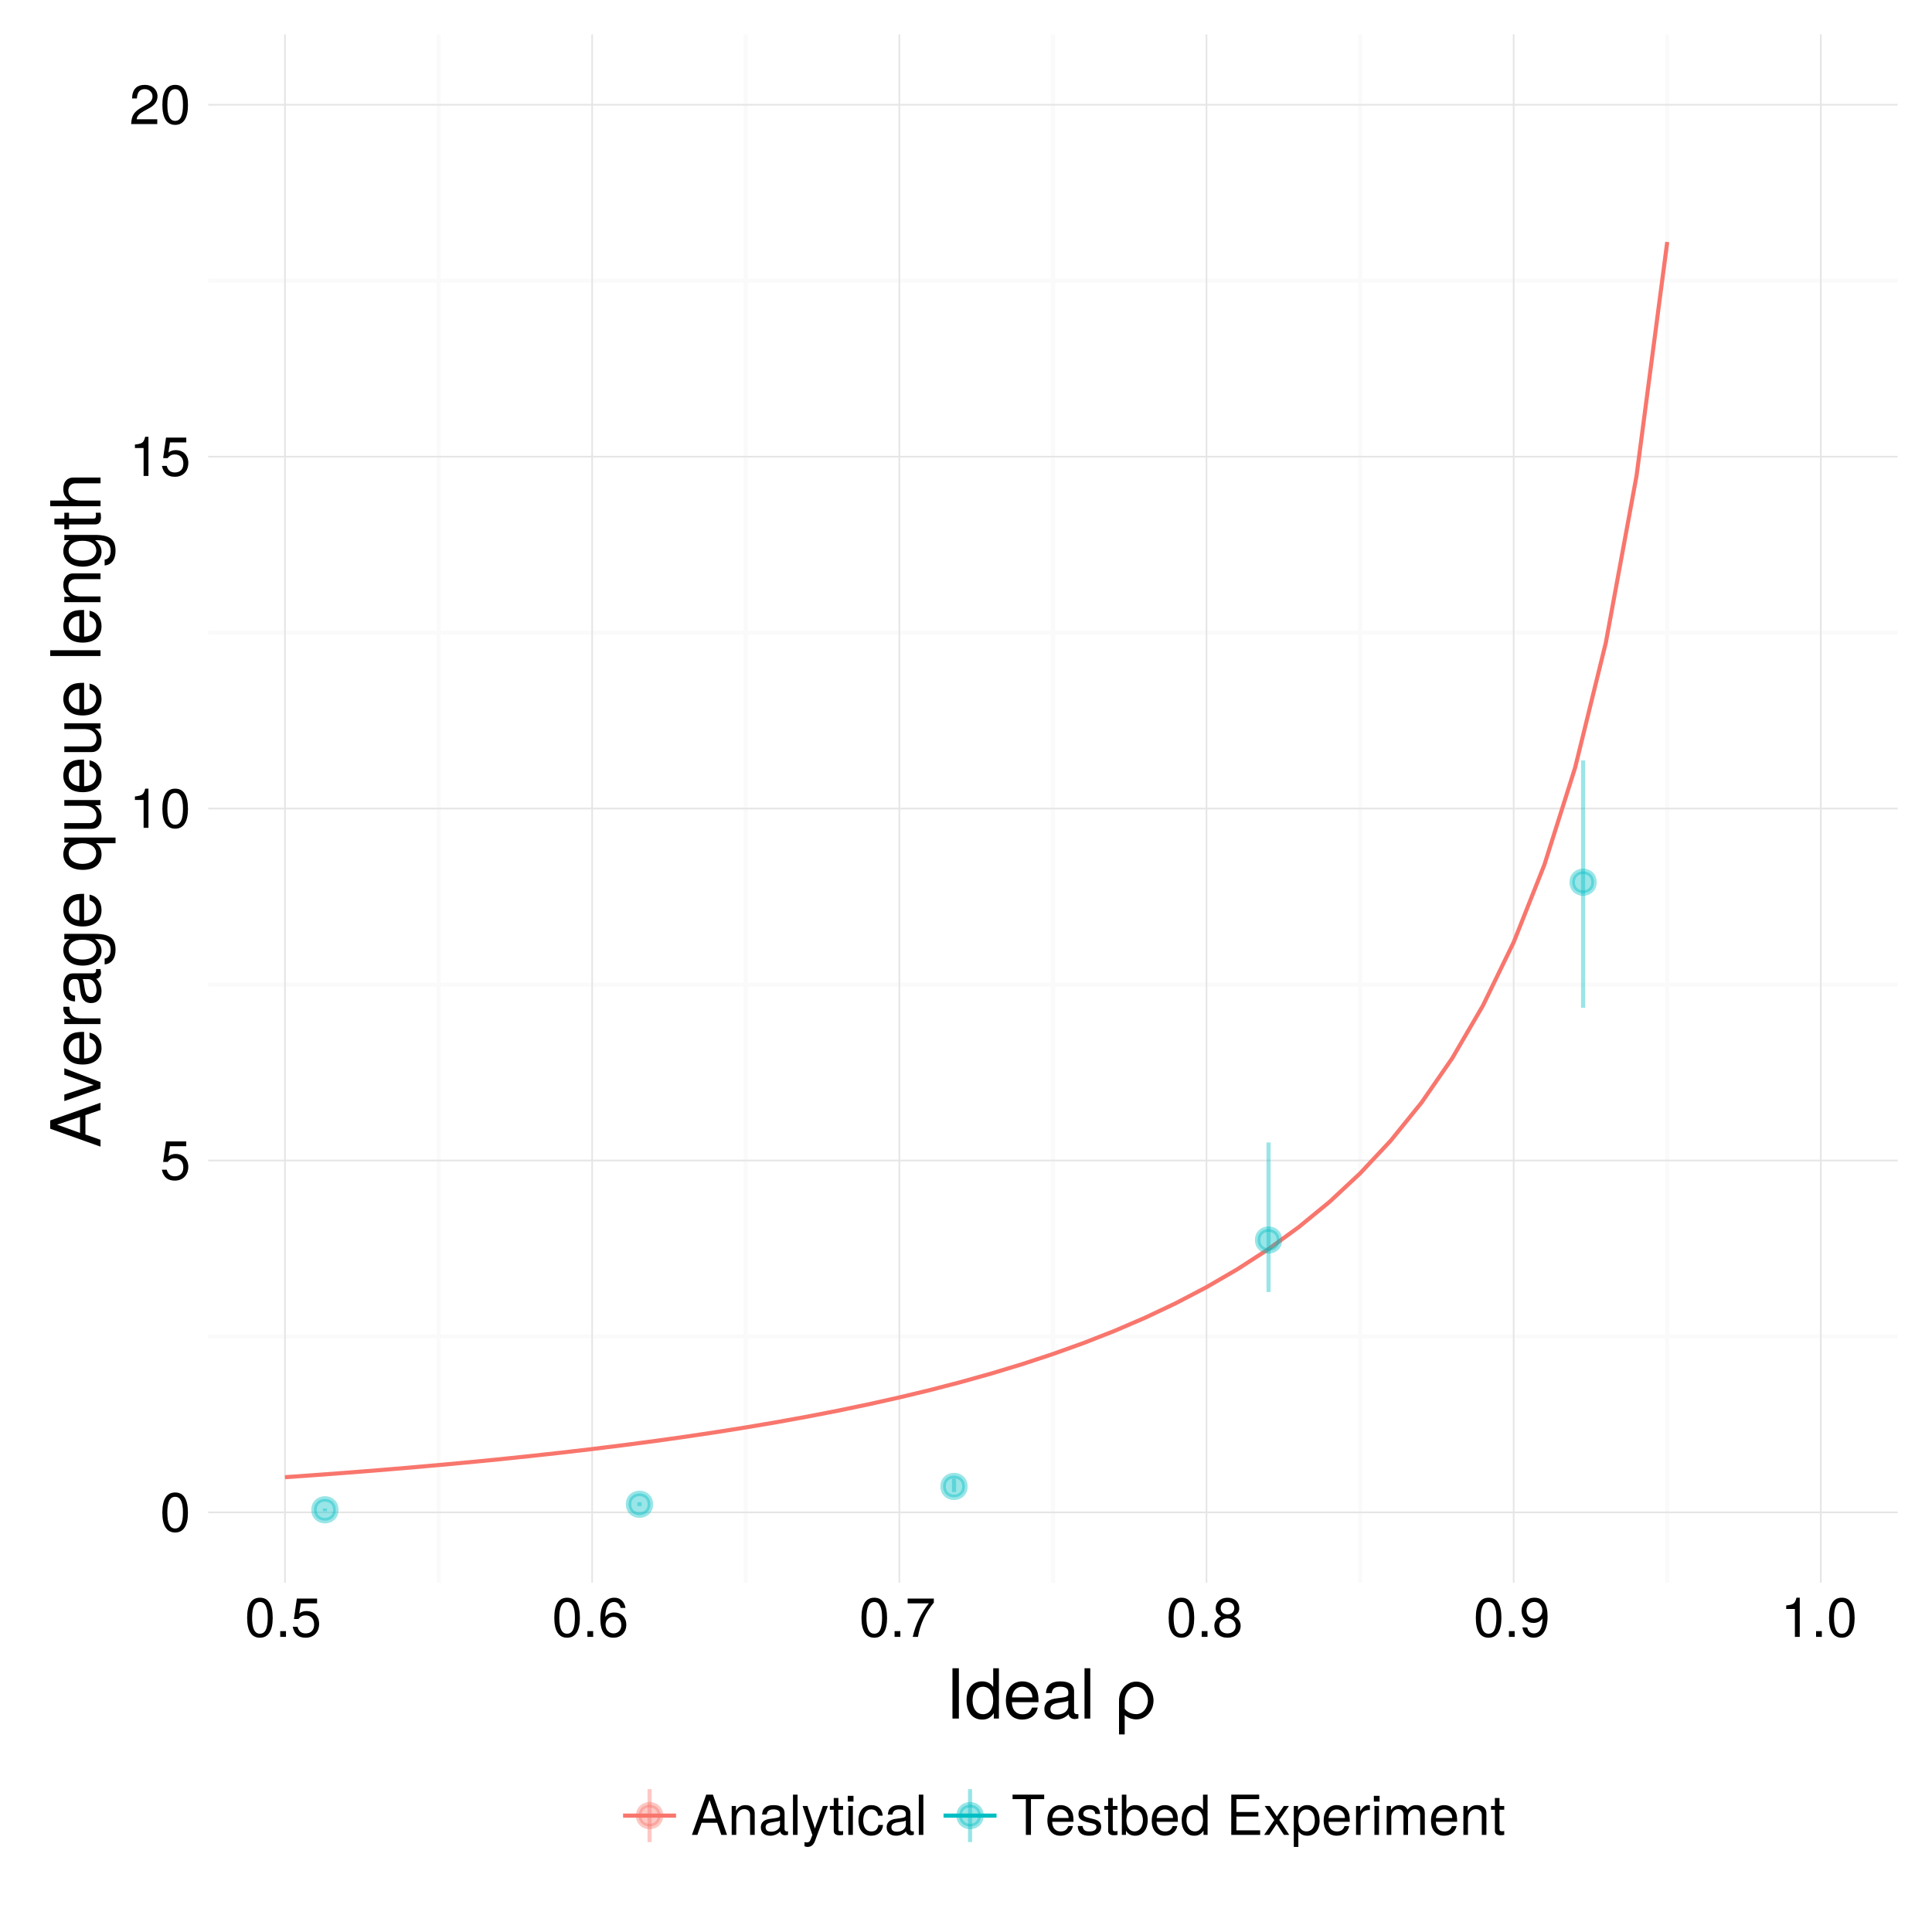 <?xml version="1.0" encoding="UTF-8"?>
<svg xmlns="http://www.w3.org/2000/svg" xmlns:xlink="http://www.w3.org/1999/xlink" width="504pt" height="504pt" viewBox="0 0 504 504" version="1.1">
<defs>
<g>
<symbol overflow="visible" id="glyph0-0">
<path style="stroke:none;" d=""/>
</symbol>
<symbol overflow="visible" id="glyph0-1">
<path style="stroke:none;" d="M 7.297 -4.906 C 7.297 -8.453 6.188 -10.219 3.969 -10.219 C 1.75 -10.219 0.625 -8.422 0.625 -5 C 0.625 -1.562 1.766 0.219 3.969 0.219 C 6.125 0.219 7.297 -1.562 7.297 -4.906 Z M 6 -5.031 C 6 -2.125 5.344 -0.828 3.938 -0.828 C 2.594 -0.828 1.922 -2.188 1.922 -4.984 C 1.922 -7.781 2.594 -9.094 3.969 -9.094 C 5.328 -9.094 6 -7.766 6 -5.031 Z "/>
</symbol>
<symbol overflow="visible" id="glyph0-2">
<path style="stroke:none;" d="M 7.391 -3.391 C 7.391 -5.406 6.047 -6.734 4.094 -6.734 C 3.375 -6.734 2.797 -6.547 2.203 -6.109 L 2.609 -8.75 L 6.859 -8.75 L 6.859 -10 L 1.578 -10 L 0.828 -4.656 L 1.984 -4.656 C 2.578 -5.359 3.062 -5.609 3.859 -5.609 C 5.234 -5.609 6.094 -4.719 6.094 -3.219 C 6.094 -1.75 5.25 -0.906 3.859 -0.906 C 2.75 -0.906 2.078 -1.469 1.766 -2.625 L 0.5 -2.625 C 0.922 -0.594 2.078 0.219 3.891 0.219 C 5.953 0.219 7.391 -1.219 7.391 -3.391 Z "/>
</symbol>
<symbol overflow="visible" id="glyph0-3">
<path style="stroke:none;" d="M 5 0 L 5 -10.219 L 4.156 -10.219 C 3.719 -8.641 3.422 -8.422 1.469 -8.188 L 1.469 -7.281 L 3.734 -7.281 L 3.734 0 Z "/>
</symbol>
<symbol overflow="visible" id="glyph0-4">
<path style="stroke:none;" d="M 7.359 -7.219 C 7.359 -8.953 6.016 -10.219 4.094 -10.219 C 2 -10.219 0.797 -9.141 0.719 -6.672 L 1.984 -6.672 C 2.094 -8.391 2.797 -9.109 4.047 -9.109 C 5.203 -9.109 6.062 -8.281 6.062 -7.188 C 6.062 -6.375 5.594 -5.688 4.688 -5.172 L 3.359 -4.422 C 1.219 -3.219 0.609 -2.25 0.484 0 L 7.297 0 L 7.297 -1.25 L 1.922 -1.25 C 2.047 -2.094 2.5 -2.625 3.766 -3.359 L 5.203 -4.141 C 6.625 -4.891 7.359 -5.969 7.359 -7.219 Z "/>
</symbol>
<symbol overflow="visible" id="glyph0-5">
<path style="stroke:none;" d="M 2.75 0 L 2.75 -1.5 L 1.25 -1.5 L 1.25 0 Z "/>
</symbol>
<symbol overflow="visible" id="glyph0-6">
<path style="stroke:none;" d="M 7.391 -3.172 C 7.391 -5.078 6.094 -6.359 4.266 -6.359 C 3.25 -6.359 2.469 -5.969 1.922 -5.219 C 1.938 -7.703 2.734 -9.094 4.188 -9.094 C 5.078 -9.094 5.703 -8.531 5.906 -7.547 L 7.172 -7.547 C 6.922 -9.219 5.828 -10.219 4.281 -10.219 C 1.906 -10.219 0.625 -8.219 0.625 -4.656 C 0.625 -1.469 1.719 0.219 4.047 0.219 C 6 0.219 7.391 -1.172 7.391 -3.172 Z M 6.094 -3.062 C 6.094 -1.781 5.234 -0.906 4.062 -0.906 C 2.875 -0.906 1.984 -1.828 1.984 -3.141 C 1.984 -4.406 2.859 -5.234 4.109 -5.234 C 5.328 -5.234 6.094 -4.438 6.094 -3.062 Z "/>
</symbol>
<symbol overflow="visible" id="glyph0-7">
<path style="stroke:none;" d="M 7.484 -8.938 L 7.484 -10 L 0.656 -10 L 0.656 -8.75 L 6.188 -8.75 C 4.156 -6.188 2.703 -3.203 1.984 0 L 3.344 0 C 3.906 -3.297 5.344 -6.375 7.484 -8.938 Z "/>
</symbol>
<symbol overflow="visible" id="glyph0-8">
<path style="stroke:none;" d="M 7.391 -2.875 C 7.391 -4.016 6.812 -4.812 5.641 -5.375 C 6.688 -6 7.031 -6.531 7.031 -7.484 C 7.031 -9.094 5.781 -10.219 3.969 -10.219 C 2.156 -10.219 0.891 -9.094 0.891 -7.484 C 0.891 -6.547 1.234 -6.016 2.281 -5.375 C 1.109 -4.812 0.531 -4.016 0.531 -2.891 C 0.531 -1.016 1.938 0.219 3.969 0.219 C 5.984 0.219 7.391 -1.016 7.391 -2.875 Z M 5.734 -7.469 C 5.734 -6.516 5.031 -5.875 3.969 -5.875 C 2.891 -5.875 2.188 -6.516 2.188 -7.484 C 2.188 -8.453 2.891 -9.094 3.969 -9.094 C 5.047 -9.094 5.734 -8.453 5.734 -7.469 Z M 6.094 -2.859 C 6.094 -1.656 5.234 -0.906 3.938 -0.906 C 2.688 -0.906 1.828 -1.672 1.828 -2.859 C 1.828 -4.062 2.688 -4.812 3.969 -4.812 C 5.234 -4.812 6.094 -4.062 6.094 -2.859 Z "/>
</symbol>
<symbol overflow="visible" id="glyph0-9">
<path style="stroke:none;" d="M 7.328 -5.344 C 7.328 -8.547 6.219 -10.219 3.891 -10.219 C 1.938 -10.219 0.547 -8.828 0.547 -6.828 C 0.547 -4.922 1.844 -3.641 3.688 -3.641 C 4.656 -3.641 5.359 -3.984 6.016 -4.781 C 6 -2.297 5.203 -0.906 3.75 -0.906 C 2.859 -0.906 2.234 -1.469 2.031 -2.453 L 0.766 -2.453 C 1.016 -0.781 2.109 0.219 3.656 0.219 C 6.047 0.219 7.328 -1.812 7.328 -5.344 Z M 5.953 -6.859 C 5.953 -5.609 5.078 -4.766 3.828 -4.766 C 2.609 -4.766 1.844 -5.562 1.844 -6.922 C 1.844 -8.219 2.703 -9.109 3.875 -9.109 C 5.062 -9.109 5.953 -8.188 5.953 -6.859 Z "/>
</symbol>
<symbol overflow="visible" id="glyph0-10">
<path style="stroke:none;" d="M 9.406 0 L 5.719 -10.5 L 3.984 -10.5 L 0.25 0 L 1.672 0 L 2.781 -3.156 L 6.828 -3.156 L 7.906 0 Z M 6.453 -4.281 L 3.109 -4.281 L 4.844 -9.062 Z "/>
</symbol>
<symbol overflow="visible" id="glyph0-11">
<path style="stroke:none;" d="M 7.016 0 L 7.016 -5.703 C 7.016 -6.953 6.078 -7.766 4.625 -7.766 C 3.5 -7.766 2.781 -7.328 2.125 -6.281 L 2.125 -7.547 L 1.016 -7.547 L 1.016 0 L 2.203 0 L 2.203 -4.156 C 2.203 -5.703 3.047 -6.719 4.266 -6.719 C 5.219 -6.719 5.812 -6.141 5.812 -5.234 L 5.812 0 Z "/>
</symbol>
<symbol overflow="visible" id="glyph0-12">
<path style="stroke:none;" d="M 7.703 -0.031 L 7.703 -0.938 C 7.578 -0.906 7.516 -0.906 7.453 -0.906 C 7.031 -0.906 6.797 -1.125 6.797 -1.5 L 6.797 -5.703 C 6.797 -7.047 5.812 -7.766 3.969 -7.766 C 2.125 -7.766 1.016 -7.062 0.938 -5.312 L 2.141 -5.312 C 2.25 -6.234 2.797 -6.656 3.922 -6.656 C 5 -6.656 5.609 -6.25 5.609 -5.531 L 5.609 -5.219 C 5.609 -4.703 5.297 -4.5 4.344 -4.375 C 2.656 -4.156 2.391 -4.109 1.938 -3.922 C 1.047 -3.562 0.609 -2.875 0.609 -1.953 C 0.609 -0.594 1.562 0.219 3.078 0.219 C 4.047 0.219 4.984 -0.188 5.641 -0.891 C 5.781 -0.312 6.297 0.094 6.891 0.094 C 7.125 0.094 7.312 0.078 7.703 -0.031 Z M 5.609 -2.609 C 5.609 -1.531 4.516 -0.828 3.344 -0.828 C 2.406 -0.828 1.859 -1.172 1.859 -1.984 C 1.859 -2.781 2.391 -3.125 3.672 -3.312 C 4.938 -3.484 5.203 -3.547 5.609 -3.734 Z "/>
</symbol>
<symbol overflow="visible" id="glyph0-13">
<path style="stroke:none;" d="M 2.172 0 L 2.172 -10.5 L 0.984 -10.5 L 0.984 0 Z "/>
</symbol>
<symbol overflow="visible" id="glyph0-14">
<path style="stroke:none;" d="M 6.891 -7.547 L 5.594 -7.547 L 3.5 -1.672 L 1.562 -7.547 L 0.281 -7.547 L 2.844 0.031 L 2.375 1.219 C 2.172 1.75 1.938 1.953 1.406 1.953 C 1.234 1.953 1.031 1.938 0.781 1.875 L 0.781 2.953 C 1.016 3.078 1.266 3.141 1.578 3.141 C 2.438 3.141 3.125 2.672 3.531 1.578 Z "/>
</symbol>
<symbol overflow="visible" id="glyph0-15">
<path style="stroke:none;" d="M 3.656 0 L 3.656 -1.016 C 3.5 -0.969 3.312 -0.953 3.078 -0.953 C 2.562 -0.953 2.422 -1.094 2.422 -1.625 L 2.422 -6.562 L 3.656 -6.562 L 3.656 -7.547 L 2.422 -7.547 L 2.422 -9.625 L 1.219 -9.625 L 1.219 -7.547 L 0.203 -7.547 L 0.203 -6.562 L 1.219 -6.562 L 1.219 -1.094 C 1.219 -0.328 1.75 0.094 2.672 0.094 C 2.969 0.094 3.25 0.078 3.656 0 Z "/>
</symbol>
<symbol overflow="visible" id="glyph0-16">
<path style="stroke:none;" d="M 2.203 0 L 2.203 -7.547 L 1.016 -7.547 L 1.016 0 Z M 2.359 -8.688 L 2.359 -10.188 L 0.859 -10.188 L 0.859 -8.688 Z "/>
</symbol>
<symbol overflow="visible" id="glyph0-17">
<path style="stroke:none;" d="M 6.875 -2.594 L 5.656 -2.594 C 5.453 -1.391 4.844 -0.891 3.812 -0.891 C 2.5 -0.891 1.703 -1.922 1.703 -3.703 C 1.703 -5.594 2.484 -6.656 3.781 -6.656 C 4.797 -6.656 5.438 -6.062 5.578 -5.016 L 6.781 -5.016 C 6.641 -6.859 5.484 -7.766 3.797 -7.766 C 1.766 -7.766 0.453 -6.203 0.453 -3.703 C 0.453 -1.266 1.75 0.219 3.781 0.219 C 5.594 0.219 6.734 -0.859 6.875 -2.594 Z "/>
</symbol>
<symbol overflow="visible" id="glyph0-18">
<path style="stroke:none;" d="M 8.547 -9.328 L 8.547 -10.5 L 0.297 -10.5 L 0.297 -9.328 L 3.766 -9.328 L 3.766 0 L 5.094 0 L 5.094 -9.328 Z "/>
</symbol>
<symbol overflow="visible" id="glyph0-19">
<path style="stroke:none;" d="M 7.391 -3.422 C 7.391 -4.531 7.297 -5.219 7.094 -5.781 C 6.594 -7.016 5.453 -7.766 4.031 -7.766 C 1.938 -7.766 0.578 -6.203 0.578 -3.734 C 0.578 -1.25 1.891 0.219 4 0.219 C 5.734 0.219 6.922 -0.766 7.234 -2.297 L 6.016 -2.297 C 5.688 -1.297 5.016 -0.891 4.047 -0.891 C 2.797 -0.891 1.859 -1.703 1.828 -3.422 Z M 6.109 -4.5 C 6.109 -4.5 6.109 -4.438 6.094 -4.406 L 1.859 -4.406 C 1.953 -5.75 2.812 -6.656 4.016 -6.656 C 5.203 -6.656 6.109 -5.672 6.109 -4.5 Z "/>
</symbol>
<symbol overflow="visible" id="glyph0-20">
<path style="stroke:none;" d="M 6.609 -2.125 C 6.609 -3.234 5.984 -3.797 4.484 -4.156 L 3.328 -4.438 C 2.344 -4.672 1.938 -4.984 1.938 -5.516 C 1.938 -6.203 2.547 -6.656 3.531 -6.656 C 4.5 -6.656 5.016 -6.234 5.047 -5.453 L 6.312 -5.453 C 6.297 -6.922 5.312 -7.766 3.578 -7.766 C 1.812 -7.766 0.672 -6.859 0.672 -5.453 C 0.672 -4.281 1.281 -3.719 3.062 -3.281 L 4.188 -3.016 C 5.031 -2.812 5.359 -2.562 5.359 -2.016 C 5.359 -1.312 4.656 -0.891 3.594 -0.891 C 2.516 -0.891 1.922 -1.156 1.75 -2.312 L 0.484 -2.312 C 0.547 -0.562 1.531 0.219 3.5 0.219 C 5.406 0.219 6.609 -0.656 6.609 -2.125 Z "/>
</symbol>
<symbol overflow="visible" id="glyph0-21">
<path style="stroke:none;" d="M 7.531 -3.859 C 7.531 -6.312 6.297 -7.766 4.312 -7.766 C 3.266 -7.766 2.531 -7.375 1.969 -6.531 L 1.969 -10.5 L 0.781 -10.5 L 0.781 0 L 1.859 0 L 1.859 -1.078 C 2.438 -0.203 3.203 0.219 4.25 0.219 C 6.234 0.219 7.531 -1.406 7.531 -3.859 Z M 6.281 -3.781 C 6.281 -2.078 5.391 -0.906 4.078 -0.906 C 2.812 -0.906 1.969 -2.062 1.969 -3.781 C 1.969 -5.547 2.812 -6.703 4.078 -6.641 C 5.422 -6.641 6.281 -5.469 6.281 -3.781 Z "/>
</symbol>
<symbol overflow="visible" id="glyph0-22">
<path style="stroke:none;" d="M 7.125 0 L 7.125 -10.5 L 5.938 -10.5 L 5.938 -6.594 C 5.438 -7.359 4.625 -7.766 3.609 -7.766 C 1.656 -7.766 0.375 -6.25 0.375 -3.844 C 0.375 -1.297 1.625 0.219 3.656 0.219 C 4.703 0.219 5.422 -0.172 6.062 -1.109 L 6.062 0 Z M 5.938 -3.75 C 5.938 -2 5.094 -0.906 3.828 -0.906 C 2.5 -0.906 1.625 -2.016 1.625 -3.781 C 1.625 -5.531 2.5 -6.641 3.812 -6.641 C 5.109 -6.641 5.938 -5.484 5.938 -3.75 Z "/>
</symbol>
<symbol overflow="visible" id="glyph0-23">
<path style="stroke:none;" d=""/>
</symbol>
<symbol overflow="visible" id="glyph0-24">
<path style="stroke:none;" d="M 8.828 0 L 8.828 -1.188 L 2.641 -1.188 L 2.641 -4.781 L 8.359 -4.781 L 8.359 -5.969 L 2.641 -5.969 L 2.641 -9.328 L 8.578 -9.328 L 8.578 -10.5 L 1.297 -10.5 L 1.297 0 Z "/>
</symbol>
<symbol overflow="visible" id="glyph0-25">
<path style="stroke:none;" d="M 6.812 0 L 4.203 -3.906 L 6.734 -7.547 L 5.391 -7.547 L 3.578 -4.812 L 1.75 -7.547 L 0.391 -7.547 L 2.906 -3.844 L 0.25 0 L 1.609 0 L 3.531 -2.891 L 5.422 0 Z "/>
</symbol>
<symbol overflow="visible" id="glyph0-26">
<path style="stroke:none;" d="M 7.531 -3.703 C 7.531 -6.234 6.297 -7.766 4.297 -7.766 C 3.266 -7.766 2.453 -7.297 1.891 -6.406 L 1.891 -7.547 L 0.797 -7.547 L 0.797 3.141 L 1.984 3.141 L 1.984 -0.906 C 2.625 -0.125 3.328 0.219 4.312 0.219 C 6.25 0.219 7.531 -1.297 7.531 -3.703 Z M 6.281 -3.734 C 6.281 -2.016 5.406 -0.906 4.094 -0.906 C 2.828 -0.906 1.984 -1.938 1.984 -3.719 C 1.984 -5.484 2.828 -6.641 4.094 -6.641 C 5.422 -6.641 6.281 -5.531 6.281 -3.734 Z "/>
</symbol>
<symbol overflow="visible" id="glyph0-27">
<path style="stroke:none;" d="M 4.625 -6.5 L 4.625 -7.719 C 4.422 -7.75 4.328 -7.766 4.156 -7.766 C 3.391 -7.766 2.797 -7.297 2.109 -6.188 L 2.109 -7.547 L 1.016 -7.547 L 1.016 0 L 2.203 0 L 2.203 -3.922 C 2.203 -5.625 2.766 -6.469 4.625 -6.5 Z "/>
</symbol>
<symbol overflow="visible" id="glyph0-28">
<path style="stroke:none;" d="M 10.953 0 L 10.953 -5.656 C 10.953 -7.016 10.203 -7.766 8.781 -7.766 C 7.781 -7.766 7.172 -7.469 6.469 -6.609 C 6.016 -7.422 5.422 -7.766 4.438 -7.766 C 3.422 -7.766 2.766 -7.391 2.125 -6.484 L 2.125 -7.547 L 1.016 -7.547 L 1.016 0 L 2.219 0 L 2.219 -4.734 C 2.219 -5.828 3.016 -6.719 3.984 -6.719 C 4.891 -6.719 5.391 -6.172 5.391 -5.203 L 5.391 0 L 6.578 0 L 6.578 -4.734 C 6.578 -5.828 7.391 -6.719 8.375 -6.719 C 9.25 -6.719 9.75 -6.156 9.75 -5.203 L 9.75 0 Z "/>
</symbol>
<symbol overflow="visible" id="glyph1-0">
<path style="stroke:none;" d=""/>
</symbol>
<symbol overflow="visible" id="glyph1-1">
<path style="stroke:none;" d="M 3.469 0 L 3.469 -13.125 L 1.797 -13.125 L 1.797 0 Z "/>
</symbol>
<symbol overflow="visible" id="glyph1-2">
<path style="stroke:none;" d="M 8.906 0 L 8.906 -13.125 L 7.422 -13.125 L 7.422 -8.25 C 6.781 -9.203 5.781 -9.703 4.516 -9.703 C 2.062 -9.703 0.469 -7.812 0.469 -4.812 C 0.469 -1.625 2.031 0.266 4.578 0.266 C 5.875 0.266 6.766 -0.219 7.578 -1.391 L 7.578 0 Z M 7.422 -4.688 C 7.422 -2.5 6.375 -1.141 4.781 -1.141 C 3.125 -1.141 2.031 -2.516 2.031 -4.719 C 2.031 -6.906 3.125 -8.297 4.766 -8.297 C 6.391 -8.297 7.422 -6.859 7.422 -4.688 Z "/>
</symbol>
<symbol overflow="visible" id="glyph1-3">
<path style="stroke:none;" d="M 9.234 -4.281 C 9.234 -5.656 9.125 -6.516 8.859 -7.219 C 8.25 -8.766 6.797 -9.703 5.047 -9.703 C 2.406 -9.703 0.719 -7.766 0.719 -4.656 C 0.719 -1.562 2.359 0.266 5 0.266 C 7.156 0.266 8.656 -0.953 9.031 -2.859 L 7.531 -2.859 C 7.109 -1.625 6.266 -1.109 5.062 -1.109 C 3.484 -1.109 2.328 -2.125 2.281 -4.281 Z M 7.625 -5.609 C 7.625 -5.609 7.625 -5.547 7.609 -5.516 L 2.328 -5.516 C 2.453 -7.188 3.516 -8.312 5.016 -8.312 C 6.5 -8.312 7.625 -7.094 7.625 -5.609 Z "/>
</symbol>
<symbol overflow="visible" id="glyph1-4">
<path style="stroke:none;" d="M 9.625 -0.031 L 9.625 -1.172 C 9.469 -1.141 9.391 -1.141 9.312 -1.141 C 8.781 -1.141 8.5 -1.406 8.5 -1.875 L 8.5 -7.125 C 8.5 -8.797 7.266 -9.703 4.953 -9.703 C 2.656 -9.703 1.266 -8.812 1.172 -6.641 L 2.688 -6.641 C 2.812 -7.797 3.484 -8.312 4.891 -8.312 C 6.25 -8.312 7 -7.812 7 -6.906 L 7 -6.516 C 7 -5.891 6.625 -5.609 5.438 -5.469 C 3.312 -5.203 2.984 -5.125 2.406 -4.891 C 1.312 -4.453 0.75 -3.594 0.75 -2.453 C 0.75 -0.734 1.938 0.266 3.859 0.266 C 5.062 0.266 6.234 -0.234 7.062 -1.109 C 7.219 -0.391 7.859 0.125 8.609 0.125 C 8.906 0.125 9.141 0.094 9.625 -0.031 Z M 7 -3.266 C 7 -1.906 5.641 -1.047 4.172 -1.047 C 3 -1.047 2.328 -1.453 2.328 -2.484 C 2.328 -3.469 2.984 -3.906 4.594 -4.141 C 6.172 -4.359 6.5 -4.422 7 -4.656 Z "/>
</symbol>
<symbol overflow="visible" id="glyph1-5">
<path style="stroke:none;" d="M 2.719 0 L 2.719 -13.125 L 1.219 -13.125 L 1.219 0 Z "/>
</symbol>
<symbol overflow="visible" id="glyph1-6">
<path style="stroke:none;" d=""/>
</symbol>
<symbol overflow="visible" id="glyph1-7">
<path style="stroke:none;" d="M 10.219 -4.719 C 10.219 -7.359 8.297 -9.641 5.719 -9.641 C 3.156 -9.641 1.219 -7.359 1.219 -4.719 L 1.219 4.141 L 2.703 4.141 L 2.703 -0.875 C 3.547 -0.203 4.609 0.219 5.719 0.219 C 8.297 0.219 10.219 -2.062 10.219 -4.719 Z M 8.75 -4.719 C 8.75 -2.844 7.5 -1.156 5.719 -1.156 C 4.547 -1.156 3.422 -1.641 2.703 -2.531 L 2.703 -4.719 C 2.703 -6.594 3.938 -8.281 5.719 -8.281 C 7.5 -8.281 8.75 -6.594 8.75 -4.719 Z "/>
</symbol>
<symbol overflow="visible" id="glyph2-0">
<path style="stroke:none;" d=""/>
</symbol>
<symbol overflow="visible" id="glyph2-1">
<path style="stroke:none;" d="M 0 -11.75 L -13.125 -7.141 L -13.125 -4.984 L 0 -0.312 L 0 -2.094 L -3.938 -3.469 L -3.938 -8.531 L 0 -9.875 Z M -5.344 -8.062 L -5.344 -3.891 L -11.328 -6.047 Z "/>
</symbol>
<symbol overflow="visible" id="glyph2-2">
<path style="stroke:none;" d="M -9.438 -8.75 L -9.438 -7.062 L -1.781 -4.391 L -9.438 -1.875 L -9.438 -0.188 L 0 -3.484 L 0 -5.125 Z "/>
</symbol>
<symbol overflow="visible" id="glyph2-3">
<path style="stroke:none;" d="M -4.281 -9.234 C -5.656 -9.234 -6.516 -9.125 -7.219 -8.859 C -8.766 -8.25 -9.703 -6.797 -9.703 -5.047 C -9.703 -2.406 -7.766 -0.719 -4.656 -0.719 C -1.562 -0.719 0.266 -2.359 0.266 -5 C 0.266 -7.156 -0.953 -8.656 -2.859 -9.031 L -2.859 -7.531 C -1.625 -7.109 -1.109 -6.266 -1.109 -5.062 C -1.109 -3.484 -2.125 -2.328 -4.281 -2.281 Z M -5.609 -7.625 C -5.609 -7.625 -5.547 -7.625 -5.516 -7.609 L -5.516 -2.328 C -7.188 -2.453 -8.312 -3.516 -8.312 -5.016 C -8.312 -6.5 -7.094 -7.625 -5.609 -7.625 Z "/>
</symbol>
<symbol overflow="visible" id="glyph2-4">
<path style="stroke:none;" d="M -8.125 -5.781 L -9.641 -5.781 C -9.688 -5.531 -9.703 -5.406 -9.703 -5.203 C -9.703 -4.234 -9.125 -3.484 -7.719 -2.625 L -9.438 -2.625 L -9.438 -1.266 L 0 -1.266 L 0 -2.75 L -4.891 -2.75 C -7.016 -2.75 -8.078 -3.453 -8.125 -5.781 Z "/>
</symbol>
<symbol overflow="visible" id="glyph2-5">
<path style="stroke:none;" d="M -0.031 -9.625 L -1.172 -9.625 C -1.141 -9.469 -1.141 -9.391 -1.141 -9.312 C -1.141 -8.781 -1.406 -8.5 -1.875 -8.5 L -7.125 -8.5 C -8.797 -8.5 -9.703 -7.266 -9.703 -4.953 C -9.703 -2.656 -8.812 -1.266 -6.641 -1.172 L -6.641 -2.688 C -7.797 -2.812 -8.312 -3.484 -8.312 -4.891 C -8.312 -6.25 -7.812 -7 -6.906 -7 L -6.516 -7 C -5.891 -7 -5.609 -6.625 -5.469 -5.438 C -5.203 -3.312 -5.125 -2.984 -4.891 -2.406 C -4.453 -1.312 -3.594 -0.75 -2.453 -0.75 C -0.734 -0.75 0.266 -1.938 0.266 -3.859 C 0.266 -5.062 -0.234 -6.234 -1.109 -7.062 C -0.391 -7.219 0.125 -7.859 0.125 -8.609 C 0.125 -8.906 0.094 -9.141 -0.031 -9.625 Z M -3.266 -7 C -1.906 -7 -1.047 -5.641 -1.047 -4.172 C -1.047 -3 -1.453 -2.328 -2.484 -2.328 C -3.469 -2.328 -3.906 -2.984 -4.141 -4.594 C -4.359 -6.172 -4.422 -6.5 -4.656 -7 Z "/>
</symbol>
<symbol overflow="visible" id="glyph2-6">
<path style="stroke:none;" d="M -1.547 -8.797 L -9.438 -8.797 L -9.438 -7.422 L -8.062 -7.422 C -9.188 -6.656 -9.703 -5.734 -9.703 -4.531 C -9.703 -2.141 -7.688 -0.516 -4.625 -0.516 C -1.656 -0.516 0.266 -2.203 0.266 -4.406 C 0.266 -5.594 -0.234 -6.422 -1.422 -7.422 L -0.797 -7.422 C 1.703 -7.422 2.656 -6.391 2.656 -4.641 C 2.656 -3.453 2.234 -2.531 1.078 -2.359 L 1.078 -0.828 C 2.859 -0.984 3.922 -2.375 3.922 -4.594 C 3.922 -7.547 2.609 -8.797 -1.547 -8.797 Z M -4.656 -7.266 C -2.406 -7.266 -1.109 -6.297 -1.109 -4.719 C -1.109 -3.078 -2.438 -2.094 -4.719 -2.094 C -6.984 -2.094 -8.312 -3.094 -8.312 -4.703 C -8.312 -6.312 -6.953 -7.266 -4.656 -7.266 Z "/>
</symbol>
<symbol overflow="visible" id="glyph2-7">
<path style="stroke:none;" d=""/>
</symbol>
<symbol overflow="visible" id="glyph2-8">
<path style="stroke:none;" d="M 3.922 -8.906 L -9.438 -8.906 L -9.438 -7.578 L -8.172 -7.578 C -9.156 -6.875 -9.703 -5.812 -9.703 -4.578 C -9.703 -2.094 -7.734 -0.469 -4.609 -0.469 C -1.547 -0.469 0.266 -2.016 0.266 -4.5 C 0.266 -5.812 -0.203 -6.719 -1.219 -7.422 L 3.922 -7.422 Z M -4.656 -7.422 C -2.5 -7.422 -1.141 -6.375 -1.141 -4.781 C -1.141 -3.125 -2.516 -2.031 -4.719 -2.031 C -6.891 -2.031 -8.297 -3.125 -8.297 -4.781 C -8.297 -6.391 -6.859 -7.422 -4.656 -7.422 Z "/>
</symbol>
<symbol overflow="visible" id="glyph2-9">
<path style="stroke:none;" d="M 0 -8.672 L -9.438 -8.672 L -9.438 -7.188 L -4.234 -7.188 C -2.297 -7.188 -1.047 -6.172 -1.047 -4.609 C -1.047 -3.422 -1.766 -2.656 -2.891 -2.656 L -9.438 -2.656 L -9.438 -1.172 L -2.297 -1.172 C -0.734 -1.172 0.266 -2.344 0.266 -4.172 C 0.266 -5.562 -0.219 -6.438 -1.453 -7.328 L 0 -7.328 Z "/>
</symbol>
<symbol overflow="visible" id="glyph2-10">
<path style="stroke:none;" d="M 0 -2.719 L -13.125 -2.719 L -13.125 -1.219 L 0 -1.219 Z "/>
</symbol>
<symbol overflow="visible" id="glyph2-11">
<path style="stroke:none;" d="M 0 -8.766 L -7.125 -8.766 C -8.688 -8.766 -9.703 -7.594 -9.703 -5.781 C -9.703 -4.375 -9.156 -3.469 -7.844 -2.641 L -9.438 -2.641 L -9.438 -1.266 L 0 -1.266 L 0 -2.75 L -5.203 -2.75 C -7.125 -2.75 -8.391 -3.797 -8.391 -5.328 C -8.391 -6.516 -7.672 -7.266 -6.531 -7.266 L 0 -7.266 Z "/>
</symbol>
<symbol overflow="visible" id="glyph2-12">
<path style="stroke:none;" d="M 0 -4.578 L -1.266 -4.578 C -1.203 -4.375 -1.188 -4.141 -1.188 -3.859 C -1.188 -3.203 -1.375 -3.031 -2.031 -3.031 L -8.203 -3.031 L -8.203 -4.578 L -9.438 -4.578 L -9.438 -3.031 L -12.031 -3.031 L -12.031 -1.531 L -9.438 -1.531 L -9.438 -0.25 L -8.203 -0.25 L -8.203 -1.531 L -1.375 -1.531 C -0.406 -1.531 0.125 -2.172 0.125 -3.344 C 0.125 -3.703 0.094 -4.062 0 -4.578 Z "/>
</symbol>
<symbol overflow="visible" id="glyph2-13">
<path style="stroke:none;" d="M 0 -8.75 L -7.125 -8.75 C -8.719 -8.75 -9.703 -7.609 -9.703 -5.781 C -9.703 -4.453 -9.281 -3.641 -8.141 -2.75 L -13.125 -2.75 L -13.125 -1.266 L 0 -1.266 L 0 -2.75 L -5.203 -2.75 C -7.125 -2.75 -8.391 -3.766 -8.391 -5.312 C -8.391 -6.375 -7.781 -7.25 -6.531 -7.25 L 0 -7.25 Z "/>
</symbol>
</g>
<clipPath id="clip1">
  <path d="M 54.312 348 L 496 348 L 496 350 L 54.312 350 Z "/>
</clipPath>
<clipPath id="clip2">
  <path d="M 54.312 256 L 496 256 L 496 258 L 54.312 258 Z "/>
</clipPath>
<clipPath id="clip3">
  <path d="M 54.312 164 L 496 164 L 496 166 L 54.312 166 Z "/>
</clipPath>
<clipPath id="clip4">
  <path d="M 54.312 72 L 496 72 L 496 74 L 54.312 74 Z "/>
</clipPath>
<clipPath id="clip5">
  <path d="M 113 8.965 L 115 8.965 L 115 413.895 L 113 413.895 Z "/>
</clipPath>
<clipPath id="clip6">
  <path d="M 194 8.965 L 196 8.965 L 196 413.895 L 194 413.895 Z "/>
</clipPath>
<clipPath id="clip7">
  <path d="M 274 8.965 L 276 8.965 L 276 413.895 L 274 413.895 Z "/>
</clipPath>
<clipPath id="clip8">
  <path d="M 354 8.965 L 356 8.965 L 356 413.895 L 354 413.895 Z "/>
</clipPath>
<clipPath id="clip9">
  <path d="M 434 8.965 L 436 8.965 L 436 413.895 L 434 413.895 Z "/>
</clipPath>
<clipPath id="clip10">
  <path d="M 54.312 394 L 496 394 L 496 395 L 54.312 395 Z "/>
</clipPath>
<clipPath id="clip11">
  <path d="M 54.312 302 L 496 302 L 496 303 L 54.312 303 Z "/>
</clipPath>
<clipPath id="clip12">
  <path d="M 54.312 210 L 496 210 L 496 212 L 54.312 212 Z "/>
</clipPath>
<clipPath id="clip13">
  <path d="M 54.312 118 L 496 118 L 496 120 L 54.312 120 Z "/>
</clipPath>
<clipPath id="clip14">
  <path d="M 54.312 27 L 496 27 L 496 28 L 54.312 28 Z "/>
</clipPath>
<clipPath id="clip15">
  <path d="M 74 8.965 L 75 8.965 L 75 413.895 L 74 413.895 Z "/>
</clipPath>
<clipPath id="clip16">
  <path d="M 154 8.965 L 155 8.965 L 155 413.895 L 154 413.895 Z "/>
</clipPath>
<clipPath id="clip17">
  <path d="M 234 8.965 L 235 8.965 L 235 413.895 L 234 413.895 Z "/>
</clipPath>
<clipPath id="clip18">
  <path d="M 314 8.965 L 315 8.965 L 315 413.895 L 314 413.895 Z "/>
</clipPath>
<clipPath id="clip19">
  <path d="M 394 8.965 L 396 8.965 L 396 413.895 L 394 413.895 Z "/>
</clipPath>
<clipPath id="clip20">
  <path d="M 474 8.965 L 476 8.965 L 476 413.895 L 474 413.895 Z "/>
</clipPath>
</defs>
<g id="surface11">
<rect x="0" y="0" width="504" height="504" style="fill:rgb(100%,100%,100%);fill-opacity:1;stroke:none;"/>
<g clip-path="url(#clip1)" clip-rule="nonzero">
<path style="fill:none;stroke-width:1.067;stroke-linecap:butt;stroke-linejoin:round;stroke:rgb(98.039%,98.039%,98.039%);stroke-opacity:1;stroke-miterlimit:10;" d="M 54.312 348.633 L 495.035 348.633 "/>
</g>
<g clip-path="url(#clip2)" clip-rule="nonzero">
<path style="fill:none;stroke-width:1.067;stroke-linecap:butt;stroke-linejoin:round;stroke:rgb(98.039%,98.039%,98.039%);stroke-opacity:1;stroke-miterlimit:10;" d="M 54.312 256.832 L 495.035 256.832 "/>
</g>
<g clip-path="url(#clip3)" clip-rule="nonzero">
<path style="fill:none;stroke-width:1.067;stroke-linecap:butt;stroke-linejoin:round;stroke:rgb(98.039%,98.039%,98.039%);stroke-opacity:1;stroke-miterlimit:10;" d="M 54.312 165.031 L 495.035 165.031 "/>
</g>
<g clip-path="url(#clip4)" clip-rule="nonzero">
<path style="fill:none;stroke-width:1.067;stroke-linecap:butt;stroke-linejoin:round;stroke:rgb(98.039%,98.039%,98.039%);stroke-opacity:1;stroke-miterlimit:10;" d="M 54.312 73.227 L 495.035 73.227 "/>
</g>
<g clip-path="url(#clip5)" clip-rule="nonzero">
<path style="fill:none;stroke-width:1.067;stroke-linecap:butt;stroke-linejoin:round;stroke:rgb(98.039%,98.039%,98.039%);stroke-opacity:1;stroke-miterlimit:10;" d="M 114.41 412.895 L 114.41 8.965 "/>
</g>
<g clip-path="url(#clip6)" clip-rule="nonzero">
<path style="fill:none;stroke-width:1.067;stroke-linecap:butt;stroke-linejoin:round;stroke:rgb(98.039%,98.039%,98.039%);stroke-opacity:1;stroke-miterlimit:10;" d="M 194.543 412.895 L 194.543 8.965 "/>
</g>
<g clip-path="url(#clip7)" clip-rule="nonzero">
<path style="fill:none;stroke-width:1.067;stroke-linecap:butt;stroke-linejoin:round;stroke:rgb(98.039%,98.039%,98.039%);stroke-opacity:1;stroke-miterlimit:10;" d="M 274.672 412.895 L 274.672 8.965 "/>
</g>
<g clip-path="url(#clip8)" clip-rule="nonzero">
<path style="fill:none;stroke-width:1.067;stroke-linecap:butt;stroke-linejoin:round;stroke:rgb(98.039%,98.039%,98.039%);stroke-opacity:1;stroke-miterlimit:10;" d="M 354.805 412.895 L 354.805 8.965 "/>
</g>
<g clip-path="url(#clip9)" clip-rule="nonzero">
<path style="fill:none;stroke-width:1.067;stroke-linecap:butt;stroke-linejoin:round;stroke:rgb(98.039%,98.039%,98.039%);stroke-opacity:1;stroke-miterlimit:10;" d="M 434.934 412.895 L 434.934 8.965 "/>
</g>
<g clip-path="url(#clip10)" clip-rule="nonzero">
<path style="fill:none;stroke-width:0.427;stroke-linecap:butt;stroke-linejoin:round;stroke:rgb(89.804%,89.804%,89.804%);stroke-opacity:1;stroke-miterlimit:10;" d="M 54.312 394.535 L 495.035 394.535 "/>
</g>
<g clip-path="url(#clip11)" clip-rule="nonzero">
<path style="fill:none;stroke-width:0.427;stroke-linecap:butt;stroke-linejoin:round;stroke:rgb(89.804%,89.804%,89.804%);stroke-opacity:1;stroke-miterlimit:10;" d="M 54.312 302.734 L 495.035 302.734 "/>
</g>
<g clip-path="url(#clip12)" clip-rule="nonzero">
<path style="fill:none;stroke-width:0.427;stroke-linecap:butt;stroke-linejoin:round;stroke:rgb(89.804%,89.804%,89.804%);stroke-opacity:1;stroke-miterlimit:10;" d="M 54.312 210.93 L 495.035 210.93 "/>
</g>
<g clip-path="url(#clip13)" clip-rule="nonzero">
<path style="fill:none;stroke-width:0.427;stroke-linecap:butt;stroke-linejoin:round;stroke:rgb(89.804%,89.804%,89.804%);stroke-opacity:1;stroke-miterlimit:10;" d="M 54.312 119.129 L 495.035 119.129 "/>
</g>
<g clip-path="url(#clip14)" clip-rule="nonzero">
<path style="fill:none;stroke-width:0.427;stroke-linecap:butt;stroke-linejoin:round;stroke:rgb(89.804%,89.804%,89.804%);stroke-opacity:1;stroke-miterlimit:10;" d="M 54.312 27.328 L 495.035 27.328 "/>
</g>
<g clip-path="url(#clip15)" clip-rule="nonzero">
<path style="fill:none;stroke-width:0.427;stroke-linecap:butt;stroke-linejoin:round;stroke:rgb(89.804%,89.804%,89.804%);stroke-opacity:1;stroke-miterlimit:10;" d="M 74.344 412.895 L 74.344 8.965 "/>
</g>
<g clip-path="url(#clip16)" clip-rule="nonzero">
<path style="fill:none;stroke-width:0.427;stroke-linecap:butt;stroke-linejoin:round;stroke:rgb(89.804%,89.804%,89.804%);stroke-opacity:1;stroke-miterlimit:10;" d="M 154.477 412.895 L 154.477 8.965 "/>
</g>
<g clip-path="url(#clip17)" clip-rule="nonzero">
<path style="fill:none;stroke-width:0.427;stroke-linecap:butt;stroke-linejoin:round;stroke:rgb(89.804%,89.804%,89.804%);stroke-opacity:1;stroke-miterlimit:10;" d="M 234.609 412.895 L 234.609 8.965 "/>
</g>
<g clip-path="url(#clip18)" clip-rule="nonzero">
<path style="fill:none;stroke-width:0.427;stroke-linecap:butt;stroke-linejoin:round;stroke:rgb(89.804%,89.804%,89.804%);stroke-opacity:1;stroke-miterlimit:10;" d="M 314.738 412.895 L 314.738 8.965 "/>
</g>
<g clip-path="url(#clip19)" clip-rule="nonzero">
<path style="fill:none;stroke-width:0.427;stroke-linecap:butt;stroke-linejoin:round;stroke:rgb(89.804%,89.804%,89.804%);stroke-opacity:1;stroke-miterlimit:10;" d="M 394.871 412.895 L 394.871 8.965 "/>
</g>
<g clip-path="url(#clip20)" clip-rule="nonzero">
<path style="fill:none;stroke-width:0.427;stroke-linecap:butt;stroke-linejoin:round;stroke:rgb(89.804%,89.804%,89.804%);stroke-opacity:1;stroke-miterlimit:10;" d="M 475 412.895 L 475 8.965 "/>
</g>
<path style="fill:none;stroke-width:1.067;stroke-linecap:butt;stroke-linejoin:round;stroke:rgb(97.255%,46.275%,42.745%);stroke-opacity:1;stroke-miterlimit:1;" d="M 74.344 385.355 L 82.359 384.789 L 90.371 384.191 L 98.383 383.562 L 106.398 382.895 L 114.41 382.191 L 122.426 381.449 L 130.438 380.664 L 138.449 379.828 L 146.465 378.945 L 154.477 378.012 L 162.488 377.016 L 170.504 375.961 L 178.516 374.84 L 186.527 373.645 L 194.543 372.371 L 202.555 371.012 L 210.566 369.559 L 218.582 368.004 L 226.594 366.336 L 234.609 364.547 L 242.621 362.621 L 250.633 360.543 L 258.648 358.297 L 266.66 355.867 L 274.672 353.223 L 282.688 350.348 L 290.699 347.207 L 298.711 343.762 L 306.727 339.969 L 314.738 335.781 L 322.75 331.133 L 330.766 325.949 L 338.777 320.133 L 346.793 313.566 L 354.805 306.098 L 362.816 297.539 L 370.832 287.637 L 378.844 276.051 L 386.855 262.324 L 394.871 245.816 L 402.883 225.598 L 410.895 200.281 L 418.91 167.68 L 426.922 124.148 L 434.934 63.129 "/>
<path style="fill:none;stroke-width:1.067;stroke-linecap:butt;stroke-linejoin:round;stroke:rgb(0%,74.902%,76.863%);stroke-opacity:0.4;stroke-miterlimit:10;" d="M 84.762 394.191 L 84.762 393.539 "/>
<path style="fill:none;stroke-width:1.067;stroke-linecap:butt;stroke-linejoin:round;stroke:rgb(0%,74.902%,76.863%);stroke-opacity:0.4;stroke-miterlimit:10;" d="M 166.816 392.898 L 166.816 391.902 "/>
<path style="fill:none;stroke-width:1.067;stroke-linecap:butt;stroke-linejoin:round;stroke:rgb(0%,74.902%,76.863%);stroke-opacity:0.4;stroke-miterlimit:10;" d="M 248.871 389.234 L 248.871 385.699 "/>
<path style="fill:none;stroke-width:1.067;stroke-linecap:butt;stroke-linejoin:round;stroke:rgb(0%,74.902%,76.863%);stroke-opacity:0.4;stroke-miterlimit:10;" d="M 330.926 337.055 L 330.926 298.031 "/>
<path style="fill:none;stroke-width:1.067;stroke-linecap:butt;stroke-linejoin:round;stroke:rgb(0%,74.902%,76.863%);stroke-opacity:0.4;stroke-miterlimit:10;" d="M 412.98 262.902 L 412.98 198.371 "/>
<path style="fill-rule:nonzero;fill:rgb(0%,74.902%,76.863%);fill-opacity:0.4;stroke-width:1.417;stroke-linecap:round;stroke-linejoin:round;stroke:rgb(0%,74.902%,76.863%);stroke-opacity:0.4;stroke-miterlimit:10;" d="M 87.605 393.859 C 87.605 397.648 81.918 397.648 81.918 393.859 C 81.918 390.07 87.605 390.07 87.605 393.859 "/>
<path style="fill-rule:nonzero;fill:rgb(0%,74.902%,76.863%);fill-opacity:0.4;stroke-width:1.417;stroke-linecap:round;stroke-linejoin:round;stroke:rgb(0%,74.902%,76.863%);stroke-opacity:0.4;stroke-miterlimit:10;" d="M 169.66 392.422 C 169.66 396.211 163.973 396.211 163.973 392.422 C 163.973 388.629 169.66 388.629 169.66 392.422 "/>
<path style="fill-rule:nonzero;fill:rgb(0%,74.902%,76.863%);fill-opacity:0.4;stroke-width:1.417;stroke-linecap:round;stroke-linejoin:round;stroke:rgb(0%,74.902%,76.863%);stroke-opacity:0.4;stroke-miterlimit:10;" d="M 251.715 387.766 C 251.715 391.555 246.027 391.555 246.027 387.766 C 246.027 383.973 251.715 383.973 251.715 387.766 "/>
<path style="fill-rule:nonzero;fill:rgb(0%,74.902%,76.863%);fill-opacity:0.4;stroke-width:1.417;stroke-linecap:round;stroke-linejoin:round;stroke:rgb(0%,74.902%,76.863%);stroke-opacity:0.4;stroke-miterlimit:10;" d="M 333.77 323.48 C 333.77 327.27 328.082 327.27 328.082 323.48 C 328.082 319.691 333.77 319.691 333.77 323.48 "/>
<path style="fill-rule:nonzero;fill:rgb(0%,74.902%,76.863%);fill-opacity:0.4;stroke-width:1.417;stroke-linecap:round;stroke-linejoin:round;stroke:rgb(0%,74.902%,76.863%);stroke-opacity:0.4;stroke-miterlimit:10;" d="M 415.82 230.145 C 415.82 233.934 410.137 233.934 410.137 230.145 C 410.137 226.355 415.82 226.355 415.82 230.145 "/>
<g style="fill:rgb(0%,0%,0%);fill-opacity:1;">
  <use xlink:href="#glyph0-1" x="41.727" y="399.565"/>
</g>
<g style="fill:rgb(0%,0%,0%);fill-opacity:1;">
  <use xlink:href="#glyph0-2" x="41.727" y="307.765"/>
</g>
<g style="fill:rgb(0%,0%,0%);fill-opacity:1;">
  <use xlink:href="#glyph0-3" x="33.727" y="215.96"/>
  <use xlink:href="#glyph0-1" x="41.736" y="215.96"/>
</g>
<g style="fill:rgb(0%,0%,0%);fill-opacity:1;">
  <use xlink:href="#glyph0-3" x="33.727" y="124.159"/>
  <use xlink:href="#glyph0-2" x="41.736" y="124.159"/>
</g>
<g style="fill:rgb(0%,0%,0%);fill-opacity:1;">
  <use xlink:href="#glyph0-4" x="33.727" y="32.358"/>
  <use xlink:href="#glyph0-1" x="41.736" y="32.358"/>
</g>
<g style="fill:rgb(0%,0%,0%);fill-opacity:1;">
  <use xlink:href="#glyph0-1" x="63.844" y="427.011"/>
  <use xlink:href="#glyph0-5" x="71.854" y="427.011"/>
  <use xlink:href="#glyph0-2" x="75.858" y="427.011"/>
</g>
<g style="fill:rgb(0%,0%,0%);fill-opacity:1;">
  <use xlink:href="#glyph0-1" x="143.977" y="427.011"/>
  <use xlink:href="#glyph0-5" x="151.986" y="427.011"/>
  <use xlink:href="#glyph0-6" x="155.991" y="427.011"/>
</g>
<g style="fill:rgb(0%,0%,0%);fill-opacity:1;">
  <use xlink:href="#glyph0-1" x="224.109" y="427.011"/>
  <use xlink:href="#glyph0-5" x="232.119" y="427.011"/>
  <use xlink:href="#glyph0-7" x="236.124" y="427.011"/>
</g>
<g style="fill:rgb(0%,0%,0%);fill-opacity:1;">
  <use xlink:href="#glyph0-1" x="304.238" y="427.011"/>
  <use xlink:href="#glyph0-5" x="312.248" y="427.011"/>
  <use xlink:href="#glyph0-8" x="316.253" y="427.011"/>
</g>
<g style="fill:rgb(0%,0%,0%);fill-opacity:1;">
  <use xlink:href="#glyph0-1" x="384.371" y="427.011"/>
  <use xlink:href="#glyph0-5" x="392.381" y="427.011"/>
  <use xlink:href="#glyph0-9" x="396.386" y="427.011"/>
</g>
<g style="fill:rgb(0%,0%,0%);fill-opacity:1;">
  <use xlink:href="#glyph0-3" x="464.5" y="427.011"/>
  <use xlink:href="#glyph0-5" x="472.51" y="427.011"/>
  <use xlink:href="#glyph0-1" x="476.515" y="427.011"/>
</g>
<g style="fill:rgb(0%,0%,0%);fill-opacity:1;">
  <use xlink:href="#glyph1-1" x="246.672" y="448.32"/>
  <use xlink:href="#glyph1-2" x="251.676" y="448.32"/>
  <use xlink:href="#glyph1-3" x="261.684" y="448.32"/>
  <use xlink:href="#glyph1-4" x="271.691" y="448.32"/>
  <use xlink:href="#glyph1-5" x="281.699" y="448.32"/>
  <use xlink:href="#glyph1-6" x="285.695" y="448.32"/>
</g>
<g style="fill:rgb(0%,0%,0%);fill-opacity:1;">
  <use xlink:href="#glyph1-7" x="290.699" y="448.32"/>
</g>
<g style="fill:rgb(0%,0%,0%);fill-opacity:1;">
  <use xlink:href="#glyph2-1" x="26.219" y="299.43"/>
  <use xlink:href="#glyph2-2" x="26.219" y="287.424"/>
  <use xlink:href="#glyph2-3" x="26.219" y="278.424"/>
  <use xlink:href="#glyph2-4" x="26.219" y="268.416"/>
  <use xlink:href="#glyph2-5" x="26.219" y="262.422"/>
  <use xlink:href="#glyph2-6" x="26.219" y="252.414"/>
  <use xlink:href="#glyph2-3" x="26.219" y="242.406"/>
  <use xlink:href="#glyph2-7" x="26.219" y="232.398"/>
  <use xlink:href="#glyph2-8" x="26.219" y="227.395"/>
  <use xlink:href="#glyph2-9" x="26.219" y="217.387"/>
  <use xlink:href="#glyph2-3" x="26.219" y="207.379"/>
  <use xlink:href="#glyph2-9" x="26.219" y="197.371"/>
  <use xlink:href="#glyph2-3" x="26.219" y="187.363"/>
  <use xlink:href="#glyph2-7" x="26.219" y="177.355"/>
  <use xlink:href="#glyph2-10" x="26.219" y="172.352"/>
  <use xlink:href="#glyph2-3" x="26.219" y="168.355"/>
  <use xlink:href="#glyph2-11" x="26.219" y="158.348"/>
  <use xlink:href="#glyph2-6" x="26.219" y="148.34"/>
  <use xlink:href="#glyph2-12" x="26.219" y="138.332"/>
  <use xlink:href="#glyph2-13" x="26.219" y="133.328"/>
</g>
<path style="fill:none;stroke-width:1.067;stroke-linecap:butt;stroke-linejoin:round;stroke:rgb(97.255%,46.275%,42.745%);stroke-opacity:1;stroke-miterlimit:10;" d="M 162.543 473.637 L 176.363 473.637 "/>
<path style="fill:none;stroke-width:1.067;stroke-linecap:butt;stroke-linejoin:round;stroke:rgb(97.255%,46.275%,42.745%);stroke-opacity:0.4;stroke-miterlimit:10;" d="M 169.453 480.551 L 169.453 466.727 "/>
<path style="fill-rule:nonzero;fill:rgb(97.255%,46.275%,42.745%);fill-opacity:0.4;stroke-width:1.417;stroke-linecap:round;stroke-linejoin:round;stroke:rgb(97.255%,46.275%,42.745%);stroke-opacity:0.4;stroke-miterlimit:10;" d="M 172.297 473.637 C 172.297 477.43 166.609 477.43 166.609 473.637 C 166.609 469.848 172.297 469.848 172.297 473.637 "/>
<path style="fill:none;stroke-width:1.067;stroke-linecap:butt;stroke-linejoin:round;stroke:rgb(0%,74.902%,76.863%);stroke-opacity:1;stroke-miterlimit:10;" d="M 246.141 473.637 L 259.965 473.637 "/>
<path style="fill:none;stroke-width:1.067;stroke-linecap:butt;stroke-linejoin:round;stroke:rgb(0%,74.902%,76.863%);stroke-opacity:0.4;stroke-miterlimit:10;" d="M 253.055 480.551 L 253.055 466.727 "/>
<path style="fill-rule:nonzero;fill:rgb(0%,74.902%,76.863%);fill-opacity:0.4;stroke-width:1.417;stroke-linecap:round;stroke-linejoin:round;stroke:rgb(0%,74.902%,76.863%);stroke-opacity:0.4;stroke-miterlimit:10;" d="M 255.895 473.637 C 255.895 477.43 250.211 477.43 250.211 473.637 C 250.211 469.848 255.895 469.848 255.895 473.637 "/>
<g style="fill:rgb(0%,0%,0%);fill-opacity:1;">
  <use xlink:href="#glyph0-10" x="180.254" y="478.667"/>
  <use xlink:href="#glyph0-11" x="189.863" y="478.667"/>
  <use xlink:href="#glyph0-12" x="197.873" y="478.667"/>
  <use xlink:href="#glyph0-13" x="205.883" y="478.667"/>
  <use xlink:href="#glyph0-14" x="209.081" y="478.667"/>
  <use xlink:href="#glyph0-15" x="216.284" y="478.667"/>
  <use xlink:href="#glyph0-16" x="220.289" y="478.667"/>
  <use xlink:href="#glyph0-17" x="223.487" y="478.667"/>
  <use xlink:href="#glyph0-12" x="230.69" y="478.667"/>
  <use xlink:href="#glyph0-13" x="238.7" y="478.667"/>
</g>
<g style="fill:rgb(0%,0%,0%);fill-opacity:1;">
  <use xlink:href="#glyph0-18" x="263.852" y="478.667"/>
  <use xlink:href="#glyph0-19" x="272.653" y="478.667"/>
  <use xlink:href="#glyph0-20" x="280.663" y="478.667"/>
  <use xlink:href="#glyph0-15" x="287.866" y="478.667"/>
  <use xlink:href="#glyph0-21" x="291.871" y="478.667"/>
  <use xlink:href="#glyph0-19" x="299.881" y="478.667"/>
  <use xlink:href="#glyph0-22" x="307.891" y="478.667"/>
  <use xlink:href="#glyph0-23" x="315.9" y="478.667"/>
  <use xlink:href="#glyph0-24" x="319.905" y="478.667"/>
  <use xlink:href="#glyph0-25" x="329.515" y="478.667"/>
  <use xlink:href="#glyph0-26" x="336.718" y="478.667"/>
  <use xlink:href="#glyph0-19" x="344.728" y="478.667"/>
  <use xlink:href="#glyph0-27" x="352.737" y="478.667"/>
  <use xlink:href="#glyph0-16" x="357.534" y="478.667"/>
  <use xlink:href="#glyph0-28" x="360.732" y="478.667"/>
  <use xlink:href="#glyph0-19" x="372.732" y="478.667"/>
  <use xlink:href="#glyph0-11" x="380.742" y="478.667"/>
  <use xlink:href="#glyph0-15" x="388.752" y="478.667"/>
</g>
</g>
</svg>
